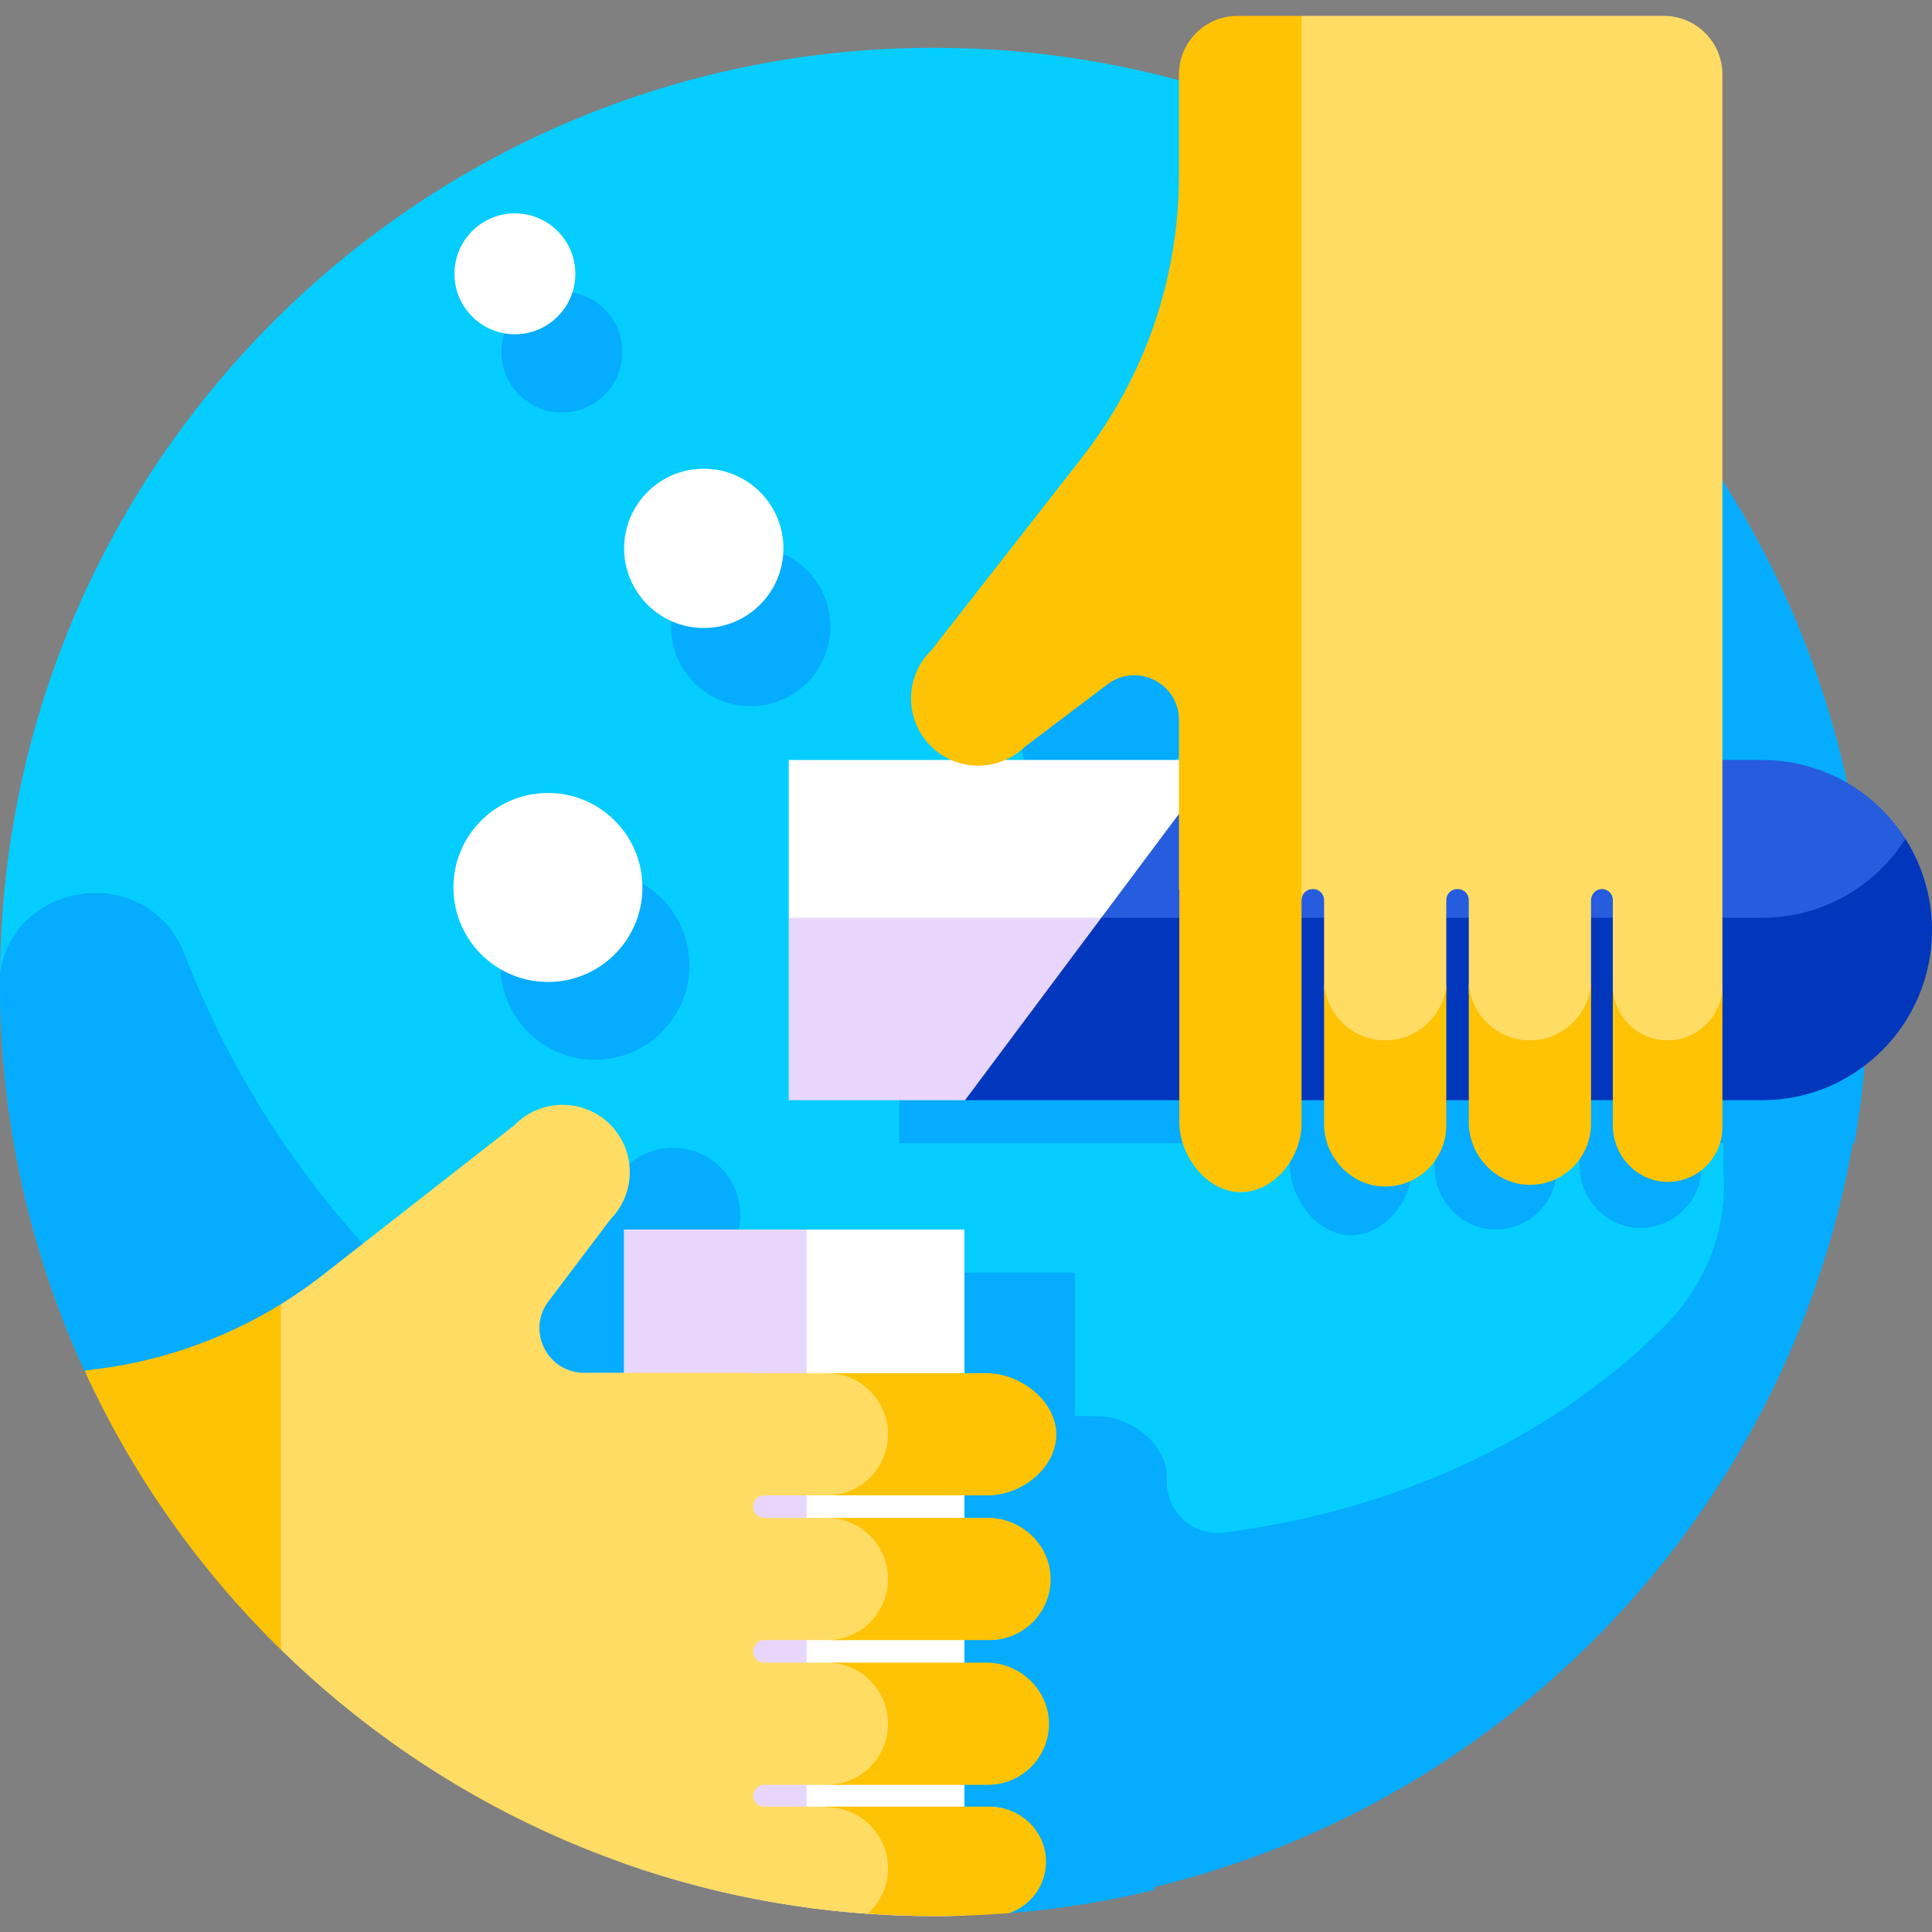<svg id="Layer_1" enable-background="new 0 0 512 512" height="512" viewBox="0 0 512 512" width="512" xmlns="http://www.w3.org/2000/svg"><rect x="0" y="0" width="512" height="512" fill="#808080" stroke="none"/><g><g><g><path d="m495.132 260.231c0-39.913-9.459-77.613-26.237-111 0-.001-.001-.001-.001-.001-29.346-58.4-81.117-103.576-144.019-124.237-.001 0-.002-.001-.002-.001-24.326-7.99-50.308-12.328-77.307-12.328-129.972 0-236.552 100.158-246.765 227.502-.016.204-.031.478-.045.785-.49 6.364-.756 12.791-.756 19.28 0 36.767 8.015 71.662 22.393 103.033 0 0 172.996 115.689 182.151 117.751 8.313 1.872 16.689 3.103 25.105 3.823l50.281-2.047c127.431-10.126 198.736-91.395 215.202-222.56z" fill="#05cdff"/></g><g fill="#05acff"><ellipse cx="157.649" cy="255.917" rx="25.045" ry="25.045" transform="matrix(.973 -.23 .23 .973 -54.581 43.066)"/><circle cx="198.944" cy="166.048" r="21.105"/><circle cx="148.894" cy="93.295" r="16.018"/></g></g><g fill="#fff"><circle cx="145.21" cy="235.186" r="25.045"/><circle cx="186.506" cy="145.317" r="21.105"/><circle cx="136.456" cy="72.564" r="16.018"/></g><path d="m495.132 260.231c0-39.913-9.459-77.613-26.237-111 0-.001-.001-.001-.001-.001-26.681-53.096-71.903-95.255-127.169-118.003v26.703c0 27.118-9.072 53.457-25.771 74.823l-39.822 50.95c-7.063 6.849-7.235 18.128-.385 25.19 1.657 1.709 3.577 3.005 5.631 3.906h-43.066v41.821 48.347h46.71 56.805v5.808c0 9.077 7.429 18.721 16.505 18.551 8.781-.164 15.85-9.242 15.883-18.065v-6.294h5.968v6.212c0 8.72 6.702 16.224 15.412 16.634 9.3.438 16.978-6.972 16.978-16.177v-6.669h5.965v5.775c0 8.721 6.702 16.224 15.413 16.634 9.3.438 16.978-6.972 16.978-16.177v-6.233h5.777v6.65c0 .375.016.752.041 1.126 1.074 15.801-5.2 30.612-16.544 41.669-38.408 37.438-85.057 49.797-115.834 53.726-8.349 1.066-15.49-5.659-15.157-14.07.004-.089.006-.179.008-.269.17-9.076-9.473-16.504-18.551-16.504h-5.808v-38.034h-41.821-48.347v37.932h-10.603c-9.767 0-15.323-11.17-9.43-18.959l16.513-21.828c6.85-7.063 6.677-18.341-.385-25.191s-18.341-6.678-25.19.385l-50.124 39.176c-30.392-27.056-52.685-59.982-66.487-95.703-9.679-25.052-45.558-19.86-48.962 4.91-.347 36.662 7.36 72.661 22.428 105.319 3.38 2.26 173.03 115.671 182.093 117.713 8.313 1.872 16.689 3.103 25.105 3.823l37.799 22.172c13.15-1.045 26.004-3.133 38.495-6.153-.07-.242-.139-.485-.221-.722 94.896-22.957 168.106-100.144 185.295-197.169h.431c2.413-13.881 3.682-28.159 3.682-42.734zm-153.407-47.433h-46.06c1.902-.831 3.696-1.99 5.273-3.52l21.828-16.513c7.789-5.893 18.959-.337 18.959 9.43z" fill="#05acff"/><g><g><path d="m165.4 493.816c25.713 9.045 53.361 13.981 82.166 13.981 2.679 0 5.344-.058 8.003-.142v-181.79h-90.169z" fill="#fff"/><path d="m255.569 478.778v-152.913h-41.821l-6.913 90.966 6.913 61.947 21.987 1.808z" fill="#fff"/><path d="m165.4 325.865h48.347v156.926h-48.347z" fill="#e8d6ff"/></g><path d="m202.5 434.645h20.35c8.841 0 16.027-7.084 16.192-15.886.17-9.076-7.539-16.505-16.617-16.505h-19.925c-1.595 0-2.888-1.293-2.888-2.888v-.188c0-1.595 1.293-2.888 2.888-2.888h18.877c8.842 0 17.961-7.084 18.126-15.886.17-9.076-9.473-16.504-18.551-16.504h-21.34v-.102h-44.814c-9.767 0-15.323-11.17-9.43-18.959l16.513-21.828c6.85-7.063 6.677-18.341-.385-25.191s-18.341-6.678-25.191.385l-50.95 39.822c-3.515 2.747-7.166 5.285-10.932 7.611l-3.587 43.785 3.588 47.733c40.728 39.868 95.159 65.791 155.577 70.028 13.955-3.817 11.475-28.406-5.097-28.406h-22.404c-1.595 0-2.888-1.293-2.888-2.888s1.293-2.888 2.888-2.888h19.913c8.842 0 16.028-7.084 16.192-15.886.17-9.076-7.539-16.505-16.617-16.505h-19.488c-1.595 0-2.888-1.293-2.888-2.888v-.188c-.001-1.597 1.293-2.89 2.888-2.89z" fill="#ffdc64"/><g><path d="m291.857 243.223 36.731-41.821h-119.567v41.821l40.445 8.115z" fill="#fff"/><path d="m463.607 253.42c39.453-3.617 45.816-24.127 41.367-31.114-8.001-12.567-22.056-20.904-38.058-20.904h-143.809l-31.25 41.821s128.916 14.123 171.75 10.197z" fill="#265cde"/><path d="m291.857 243.223h-82.836v48.347h46.71l40.856-19.191z" fill="#e8d6ff"/><path d="m504.963 222.313c0-.001 0-.001-.001-.001-8.001 12.567-22.046 20.911-38.047 20.911h-175.058l-36.126 48.347h211.184c24.899 0 45.084-20.185 45.084-45.084.001-8.556-2.433-16.945-7.036-24.173z" fill="#0037bd"/></g><path d="m344.924 4.203-13.484 126.585 13.488 107.714c0-1.595 1.293-2.888 2.888-2.888h.188c1.595 0 2.888 1.293 2.888 2.888v23.003c0 8.72 6.701 16.224 15.412 16.634 9.3.438 16.979-6.972 16.979-16.177v-23.459c0-1.595 1.293-2.888 2.888-2.888h.188c1.595 0 2.888 1.293 2.888 2.888v23.602c0 8.721 6.702 16.224 15.413 16.635 9.3.438 16.978-6.972 16.978-16.177v-23.952c0-1.397.944-2.677 2.316-2.941 1.846-.354 3.461 1.051 3.461 2.833v24.476c0 7.884 6.088 14.652 13.966 14.973 8.333.34 15.076-6.311 15.076-14.563v-243.638c0-8.587-6.961-15.548-15.548-15.548z" fill="#ffdc64"/><g fill="#ffc305"><path d="m344.924 4.203h-16.941c-8.587 0-15.548 6.961-15.548 15.548v26.781c0 27.118-9.072 53.457-25.771 74.823l-39.822 50.95c-7.063 6.849-7.235 18.128-.385 25.191s18.128 7.235 25.191.385l21.828-16.513c7.789-5.893 18.959-.337 18.959 9.43v44.814h.102v61.766c0 9.077 7.429 18.721 16.505 18.551 8.781-.164 15.85-9.242 15.883-18.065v-293.661z"/><path d="m74.421 437.158v-91.523c-2.93 1.81-5.936 3.48-8.998 5.029-.031.015-.062.031-.092.047-13.739 6.936-28.423 11.033-42.738 12.462v.489c12.718 27.617 30.37 52.492 51.828 73.496z"/><path d="m367.121 275.697c-8.963 0-16.229-7.266-16.229-16.229v38.348c0 9.078 7.428 16.787 16.505 16.617 8.802-.165 15.886-7.351 15.886-16.193v-37.425c-.687 8.331-7.653 14.882-16.162 14.882z"/><path d="m405.443 275.697c-8.736 0-15.84-6.908-16.195-15.556v37.238c0 9.078 7.429 16.787 16.505 16.617 8.802-.165 15.886-7.351 15.886-16.192v-37.664c-.356 8.648-7.46 15.557-16.196 15.557z"/><g><path d="m441.936 275.697c-8.02 0-14.521-6.501-14.521-14.521v37.045c0 7.884 6.088 14.652 13.966 14.973 8.333.34 15.076-6.311 15.076-14.563v-37.454c0 8.018-6.502 14.52-14.521 14.52z"/><path d="m427.415 259.467v1.708c0-.579.043-1.147.109-1.708z"/></g><path d="m261.377 363.9h-42.239c8.944 0 16.195 7.251 16.195 16.195s-7.251 16.195-16.195 16.195h42.663c8.842 0 17.961-7.084 18.126-15.886.171-9.076-9.472-16.504-18.55-16.504z"/><path d="m261.814 402.255h-42.675c8.944 0 16.195 7.251 16.195 16.195s-7.251 16.195-16.195 16.195h43.1c8.841 0 16.027-7.084 16.192-15.886.17-9.076-7.539-16.504-16.617-16.504z"/><path d="m261.377 440.61h-42.239c8.944 0 16.195 7.251 16.195 16.195s-7.251 16.195-16.195 16.195h42.663c8.842 0 16.028-7.084 16.192-15.886.171-9.075-7.538-16.504-16.616-16.504z"/><path d="m262.219 478.777h-43.081v.187c8.944 0 16.195 7.251 16.195 16.195 0 4.758-2.064 9.023-5.331 11.986 5.803.413 11.655.651 17.563.651 6.693 0 13.322-.275 19.881-.796 5.86-2.025 10.015-7.632 9.745-14.258-.32-7.876-7.088-13.965-14.972-13.965z"/></g></g></g></svg>